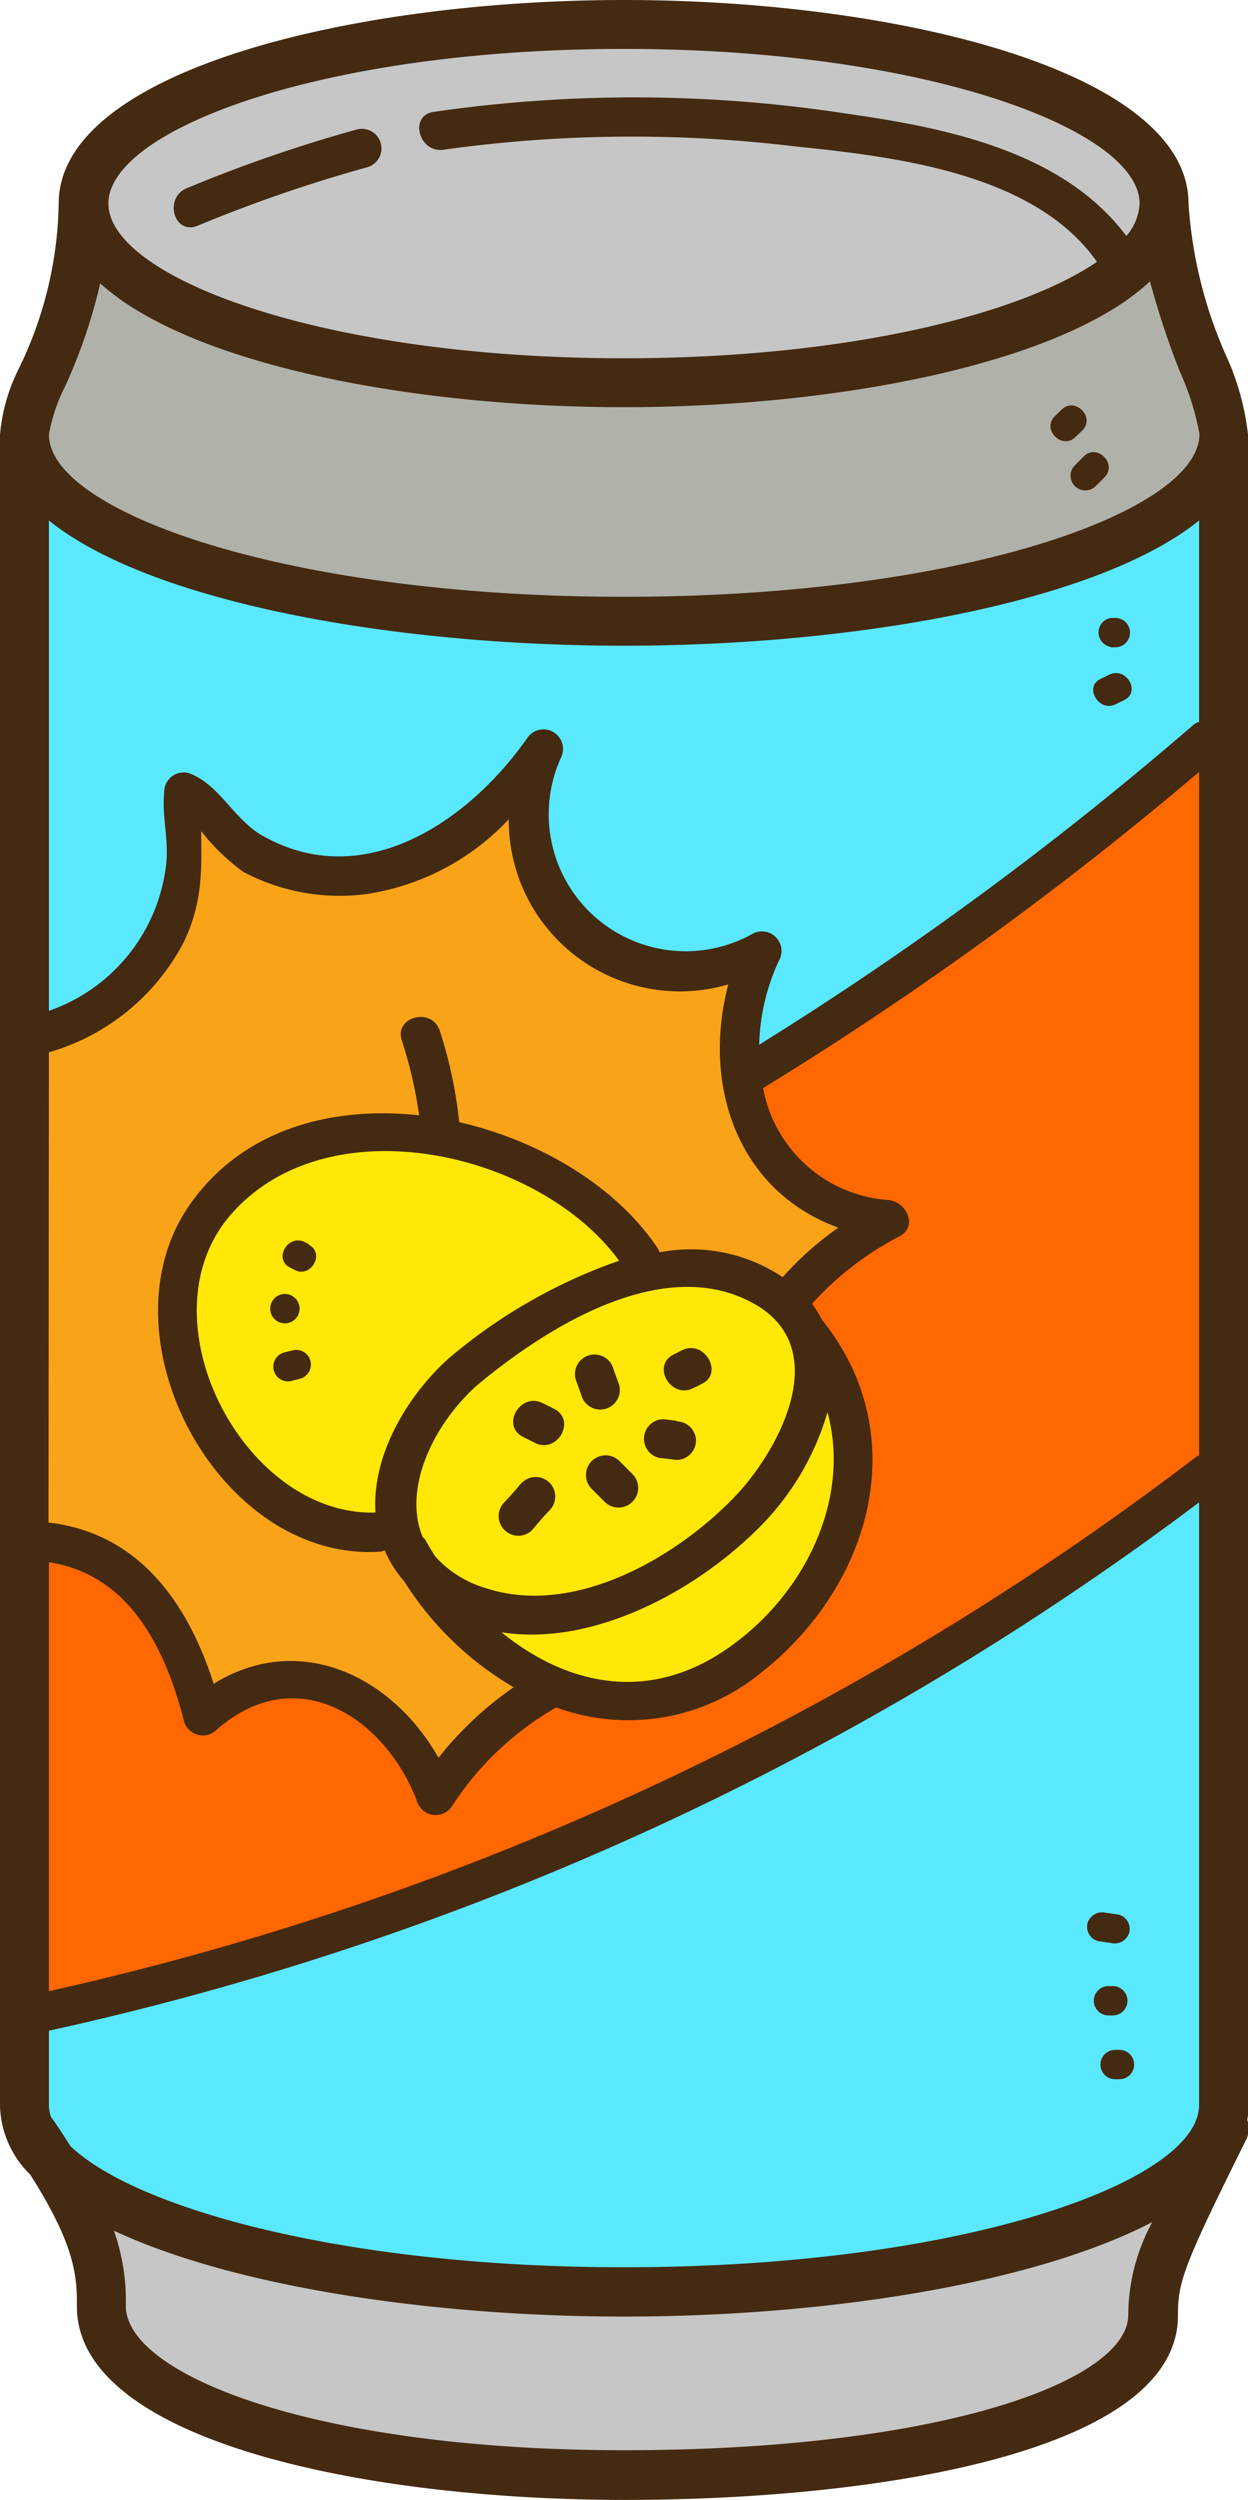 <svg xmlns="http://www.w3.org/2000/svg" viewBox="0 0 63.78 127.76"><defs><style>.cls-1{fill:#ff6700;}.cls-2{fill:#5ae8fe;}.cls-3{fill:#b0b2aa;}.cls-4{fill:#c6c6c6;}.cls-5{fill:#f9a319;}.cls-6{fill:#ffe706;}.cls-7{fill:#efaeff;}.cls-8{fill:#442a11;}</style></defs><g id="Laag_2" data-name="Laag 2"><g id="objects"><path class="cls-1" d="M61.67,37.81A165.27,165.27,0,0,1,38.11,55l-.41,0a8.93,8.93,0,0,0,.66,2.36,8.17,8.17,0,0,0,7.08,4.93,13.87,13.87,0,0,0-5.18,4.18l-.09.11a4.17,4.17,0,0,1,1,1.33c5.46,5.81,1.5,14.38-4.5,17.81a9.41,9.41,0,0,1-8.51.43l0,0a14.78,14.78,0,0,0-5.86,5.53,8.6,8.6,0,0,0-4.87-5.54,6.5,6.5,0,0,0-7,1.46,14,14,0,0,0-2.85-6.25,7.36,7.36,0,0,0-6.11-2.69H1.25v24.2h.59A148.19,148.19,0,0,0,61.58,75.4h1V37.81Z"/><path class="cls-2" d="M31.89,31.75C15,31.75,1.25,27.48,1.25,22.21V53.09h.11a10.26,10.26,0,0,0,6.86-4.83A10.11,10.11,0,0,0,9.6,43.14a13.88,13.88,0,0,1-.25-2.57c.32-.29,1,1,1.24,1.28a9.18,9.18,0,0,0,8.15,2.84c3.76-.57,7-3.2,9-6.4A7.84,7.84,0,0,0,38.89,48.61,10.59,10.59,0,0,0,37.7,55l.41,0A165.27,165.27,0,0,0,61.67,37.81h.86V22.21C62.53,27.48,48.81,31.75,31.89,31.75Zm-30,71.19H1.25v4.68a3.11,3.11,0,0,0,.26,1.22c.37.53.7,1,1,1.49,3.74,4,15.48,6.83,29.38,6.83,15.33,0,28-3.51,30.29-8.09a3.29,3.29,0,0,0,.35-1.45V75.4h-1A148.19,148.19,0,0,1,1.84,102.94Z"/><path class="cls-3" d="M59.49,10.4c0,5.06-12.36,9.16-27.6,9.16s-27.6-4.1-27.6-9.16c0,6.21-3,9.7-3,11.81,0,5.27,13.72,9.54,30.64,9.54s30.64-4.27,30.64-9.54C62.53,20.11,59.49,15.25,59.49,10.4Z"/><path class="cls-4" d="M31.89,19.56c15.24,0,27.6-4.1,27.6-9.16S47.13,1.25,31.89,1.25,4.29,5.35,4.29,10.4,16.65,19.56,31.89,19.56Zm30.29,89.51c-2.25,4.58-15,8.09-30.29,8.09-13.9,0-25.64-2.88-29.38-6.83,2.53,3.92,2.68,5.76,2.68,7.55,0,5,11.45,8.63,26.7,8.63s27-3.18,27-8.17c0-2,.29-2.85,3.46-9.18Z"/><path class="cls-5" d="M38.36,57.4A8.93,8.93,0,0,1,37.7,55a10.59,10.59,0,0,1,1.19-6.43A7.84,7.84,0,0,1,27.76,38.29c-2.05,3.2-5.26,5.83-9,6.4a9.18,9.18,0,0,1-8.15-2.84c-.21-.24-.92-1.57-1.24-1.28a13.88,13.88,0,0,0,.25,2.57,10.11,10.11,0,0,1-1.38,5.12,10.26,10.26,0,0,1-6.86,4.83H1.25V78.74h.16a7.36,7.36,0,0,1,6.11,2.69,14,14,0,0,1,2.85,6.25,6.5,6.5,0,0,1,7-1.46,8.6,8.6,0,0,1,4.87,5.54,14.78,14.78,0,0,1,5.86-5.53l0,0a14.51,14.51,0,0,1-6.7-6h0a4.83,4.83,0,0,1-1-1.63l-1.87-.22c-7.58,0-12.75-12.6-6.86-17.58s17.09-3.05,21,3.43l.16,1a10.18,10.18,0,0,1,5,.19,5.82,5.82,0,0,1,2.32,1.26l.09-.11a13.87,13.87,0,0,1,5.18-4.18A8.17,8.17,0,0,1,38.36,57.4Z"/><path class="cls-6" d="M41.15,68a4.17,4.17,0,0,0-1-1.33,5.82,5.82,0,0,0-2.32-1.26,10.18,10.18,0,0,0-5-.19l-.16-1c-3.94-6.48-15.14-8.4-21-3.43S11,78.36,18.56,78.36l1.87.22a4.83,4.83,0,0,0,1,1.63h0a14.51,14.51,0,0,0,6.7,6,9.41,9.41,0,0,0,8.51-.43C42.65,82.33,46.61,73.76,41.15,68Z"/><path class="cls-7" d="M1.51,108.84a4.65,4.65,0,0,0,1,1.49C2.21,109.87,1.88,109.37,1.51,108.84Z"/><path class="cls-8" d="M34.87,69l-.44.22c-1.15.57-.14,2.3,1,1.72.15-.07.3-.14.44-.22C37,70.18,36,68.45,34.87,69Zm-.3,3.61-.66-.08a1,1,0,0,0-1,1,1,1,0,0,0,1,1l.66.08a1,1,0,0,0,1-1A1,1,0,0,0,34.57,72.64ZM10.07,11.55a73.84,73.84,0,0,1,8.69-3,1,1,0,0,0-.53-1.93,73.84,73.84,0,0,0-8.69,3C8.37,10.11,8.88,12,10.07,11.55ZM28.32,72l-.58-.29c-1.15-.58-2.16,1.15-1,1.73l.58.29C28.46,74.33,29.48,72.6,28.32,72Zm-1.66,3.77c-.29.35-.58.69-.88,1a1,1,0,0,0,0,1.42,1,1,0,0,0,1.42,0c.29-.35.58-.69.88-1a1,1,0,0,0,0-1.42A1,1,0,0,0,26.66,75.79Zm5-1.1a1,1,0,0,0-1.42,1.42l.66.66a1,1,0,0,0,1.42-1.42ZM30.94,72a1,1,0,0,0,.7-1.23c-.1-.27-.2-.54-.29-.81a1,1,0,0,0-1.23-.7,1,1,0,0,0-.7,1.23l.29.81A1,1,0,0,0,30.94,72ZM57,36l.45-.22c.87-.42.11-1.72-.76-1.3l-.45.22C55.39,35.1,56.15,36.4,57,36Zm-.26-2.92H57a.75.75,0,0,0,0-1.5h-.22A.75.75,0,0,0,56.76,33.06ZM55.31,22c.69-.68-.38-1.74-1.06-1.06l-.34.33c-.69.68.37,1.74,1.06,1.06ZM14.56,67.63a.75.75,0,0,0,0-1.5A.75.75,0,0,0,14.56,67.63ZM63.78,22.21a13.22,13.22,0,0,0-1.14-4.08,22.75,22.75,0,0,1-1.9-7.73C60.74,3.65,45.87,0,31.89,0S3,3.65,3,10.4a19.94,19.94,0,0,1-2,8.36,9.35,9.35,0,0,0-1,3.45v85.41a5.1,5.1,0,0,0,1.54,3.51c2.39,3.75,2.39,5.33,2.39,6.75,0,6.79,14.49,9.88,28,9.88,13,0,28.27-2.47,28.27-9.42,0-1.7.23-2.45,3.49-9a1.24,1.24,0,0,0,.05-1,4.15,4.15,0,0,0,.08-.79ZM31.89,2.5c15.53,0,26.35,4.17,26.35,7.9a2.7,2.7,0,0,1-.68,1.66c-3.23-4.33-9.21-5.53-14.28-6.25a71.27,71.27,0,0,0-21.13-.09c-1.27.2-.73,2.13.53,1.93a69.5,69.5,0,0,1,17.94-.17c5.09.53,12.24,1.34,15.44,5.9-3.91,2.68-12.77,4.93-24.17,4.93-15.53,0-26.35-4.17-26.35-7.91S16.36,2.5,31.89,2.5ZM2.5,53.78a11.3,11.3,0,0,0,6.88-5.61c1-2.07.92-3.78.9-5.69a11.14,11.14,0,0,0,2.14,2.07,10.51,10.51,0,0,0,6.32,1.14A12.5,12.5,0,0,0,26,41.87a8.75,8.75,0,0,0,11.22,8.44c-1.37,5.23.53,10.58,5.62,12.43A16.46,16.46,0,0,0,40,65.27,8.43,8.43,0,0,0,33.71,64a.9.9,0,0,0-.12-.24c-2.1-3.13-6-5.47-10.12-6.41a22.87,22.87,0,0,0-1-4.69c-.42-1.21-2.35-.69-1.93.53A22,22,0,0,1,21.42,57c-4.52-.5-9.05.75-11.71,4.55C5,68.26,11.17,79.84,19.43,79.3a.78.78,0,0,0,.23-.07,6,6,0,0,0,1,1.59,16.4,16.4,0,0,0,5.59,5.41,17.74,17.74,0,0,0-3.84,3.6c-2.42-4.25-7.16-6.45-11.49-3.78-1.35-4.22-3.88-7.71-8.44-8.24ZM37.55,76.49c-3,3.13-8.22,6.14-12.7,4.68a5.59,5.59,0,0,1-2.61-1.63c-.16-.26-.32-.52-.47-.79a.67.67,0,0,0-.17-.2c-1-2.42.47-5.66,2.74-7.72,3.58-3,9.85-7,14.53-4C42.48,69.22,39.72,74.23,37.55,76.49Zm4.74-4.32c1.22,4.49-1.2,9.45-5.26,12.18s-8.19,1.68-11.4-.93c4.78.75,10.14-2.23,13.33-5.52A13.78,13.78,0,0,0,42.29,72.17ZM19.19,77.3c-6.75.2-12-9.94-7.39-15.23,5-5.73,15.79-3.19,19.84,2.36a27.35,27.35,0,0,0-8.72,5C20.71,71.43,19,74.47,19.19,77.3Zm38.47,41c0,3.4-9.64,6.92-25.77,6.92-15.72,0-25.46-3.83-25.46-7.38A10.71,10.71,0,0,0,5.82,114c6.15,2.88,16.3,4.39,26.07,4.39,10.25,0,20.92-1.66,27-4.83A10,10,0,0,0,57.66,118.34Zm3.62-10.72c0,3.92-12.07,8.29-29.39,8.29-14.26,0-24.95-3-28.29-6.19-.3-.47-.63-1-1-1.5a2.09,2.09,0,0,1-.1-.6v-3.8a151.81,151.81,0,0,0,58.78-27Zm0-33.2a1.13,1.13,0,0,0-.21.12A150.46,150.46,0,0,1,2.5,101.76V79.84c4.09.62,5.95,4.37,6.9,8.11a1,1,0,0,0,1.68.44c4.13-3.6,8.62-.55,10.22,3.63a1,1,0,0,0,1.83.24,15.55,15.55,0,0,1,5.29-5,10.71,10.71,0,0,0,10.47-1.77C44.6,81,46.7,73.25,42,67.44a4.92,4.92,0,0,0-.5-.81,15.81,15.81,0,0,1,4.44-3.43c1-.51.39-1.77-.51-1.87A7,7,0,0,1,39,55.61,179.12,179.12,0,0,0,61.28,39.45Zm0-37.49a.93.93,0,0,0-.32.18A175.53,175.53,0,0,1,38.8,53.39a10.79,10.79,0,0,1,1-4.28,1,1,0,0,0-1.37-1.37,7,7,0,0,1-9.77-9,1,1,0,0,0-1.73-1c-2.92,4.16-8.25,7.9-13.46,5-1.52-.83-2.22-2.64-3.82-3.23a1,1,0,0,0-1.26,1c-.12,1.28.26,2.45.09,3.76A9,9,0,0,1,2.5,51.66V26.6C7.67,30.78,20.06,33,31.89,33s24.22-2.22,29.39-6.4ZM31.89,30.5C14.57,30.5,2.5,26.13,2.5,22.21a8.85,8.85,0,0,1,.83-2.47,27.11,27.11,0,0,0,1.79-5.26C9.67,18.61,21,20.81,31.89,20.81s22.4-2.23,26.88-6.43A42.8,42.8,0,0,0,60.3,19a13.49,13.49,0,0,1,1,3.19C61.28,26.13,49.21,30.5,31.89,30.5ZM56.11,99.2l.67.1a.78.78,0,0,0,.93-.53.76.76,0,0,0-.53-.92l-.68-.1a.78.78,0,0,0-.92.53A.76.76,0,0,0,56.11,99.2Zm-.73-75.87-.45.45A.75.75,0,0,0,56,24.84l.45-.45C57.12,23.7,56.06,22.64,55.38,23.33ZM15,69l-.48.12a.75.75,0,0,0,.4,1.45l.48-.13A.75.75,0,0,0,15,69Zm.81-5.4-.23-.12c-.86-.43-1.62.86-.76,1.3l.24.12C15.88,65.34,16.64,64.05,15.77,63.61ZM56.87,103a.75.75,0,0,0,0-1.5h-.22a.75.75,0,0,0,0,1.5Zm.12,1.76a.75.75,0,0,0,0,1.5h.22a.75.75,0,0,0,0-1.5Z"/></g></g></svg>